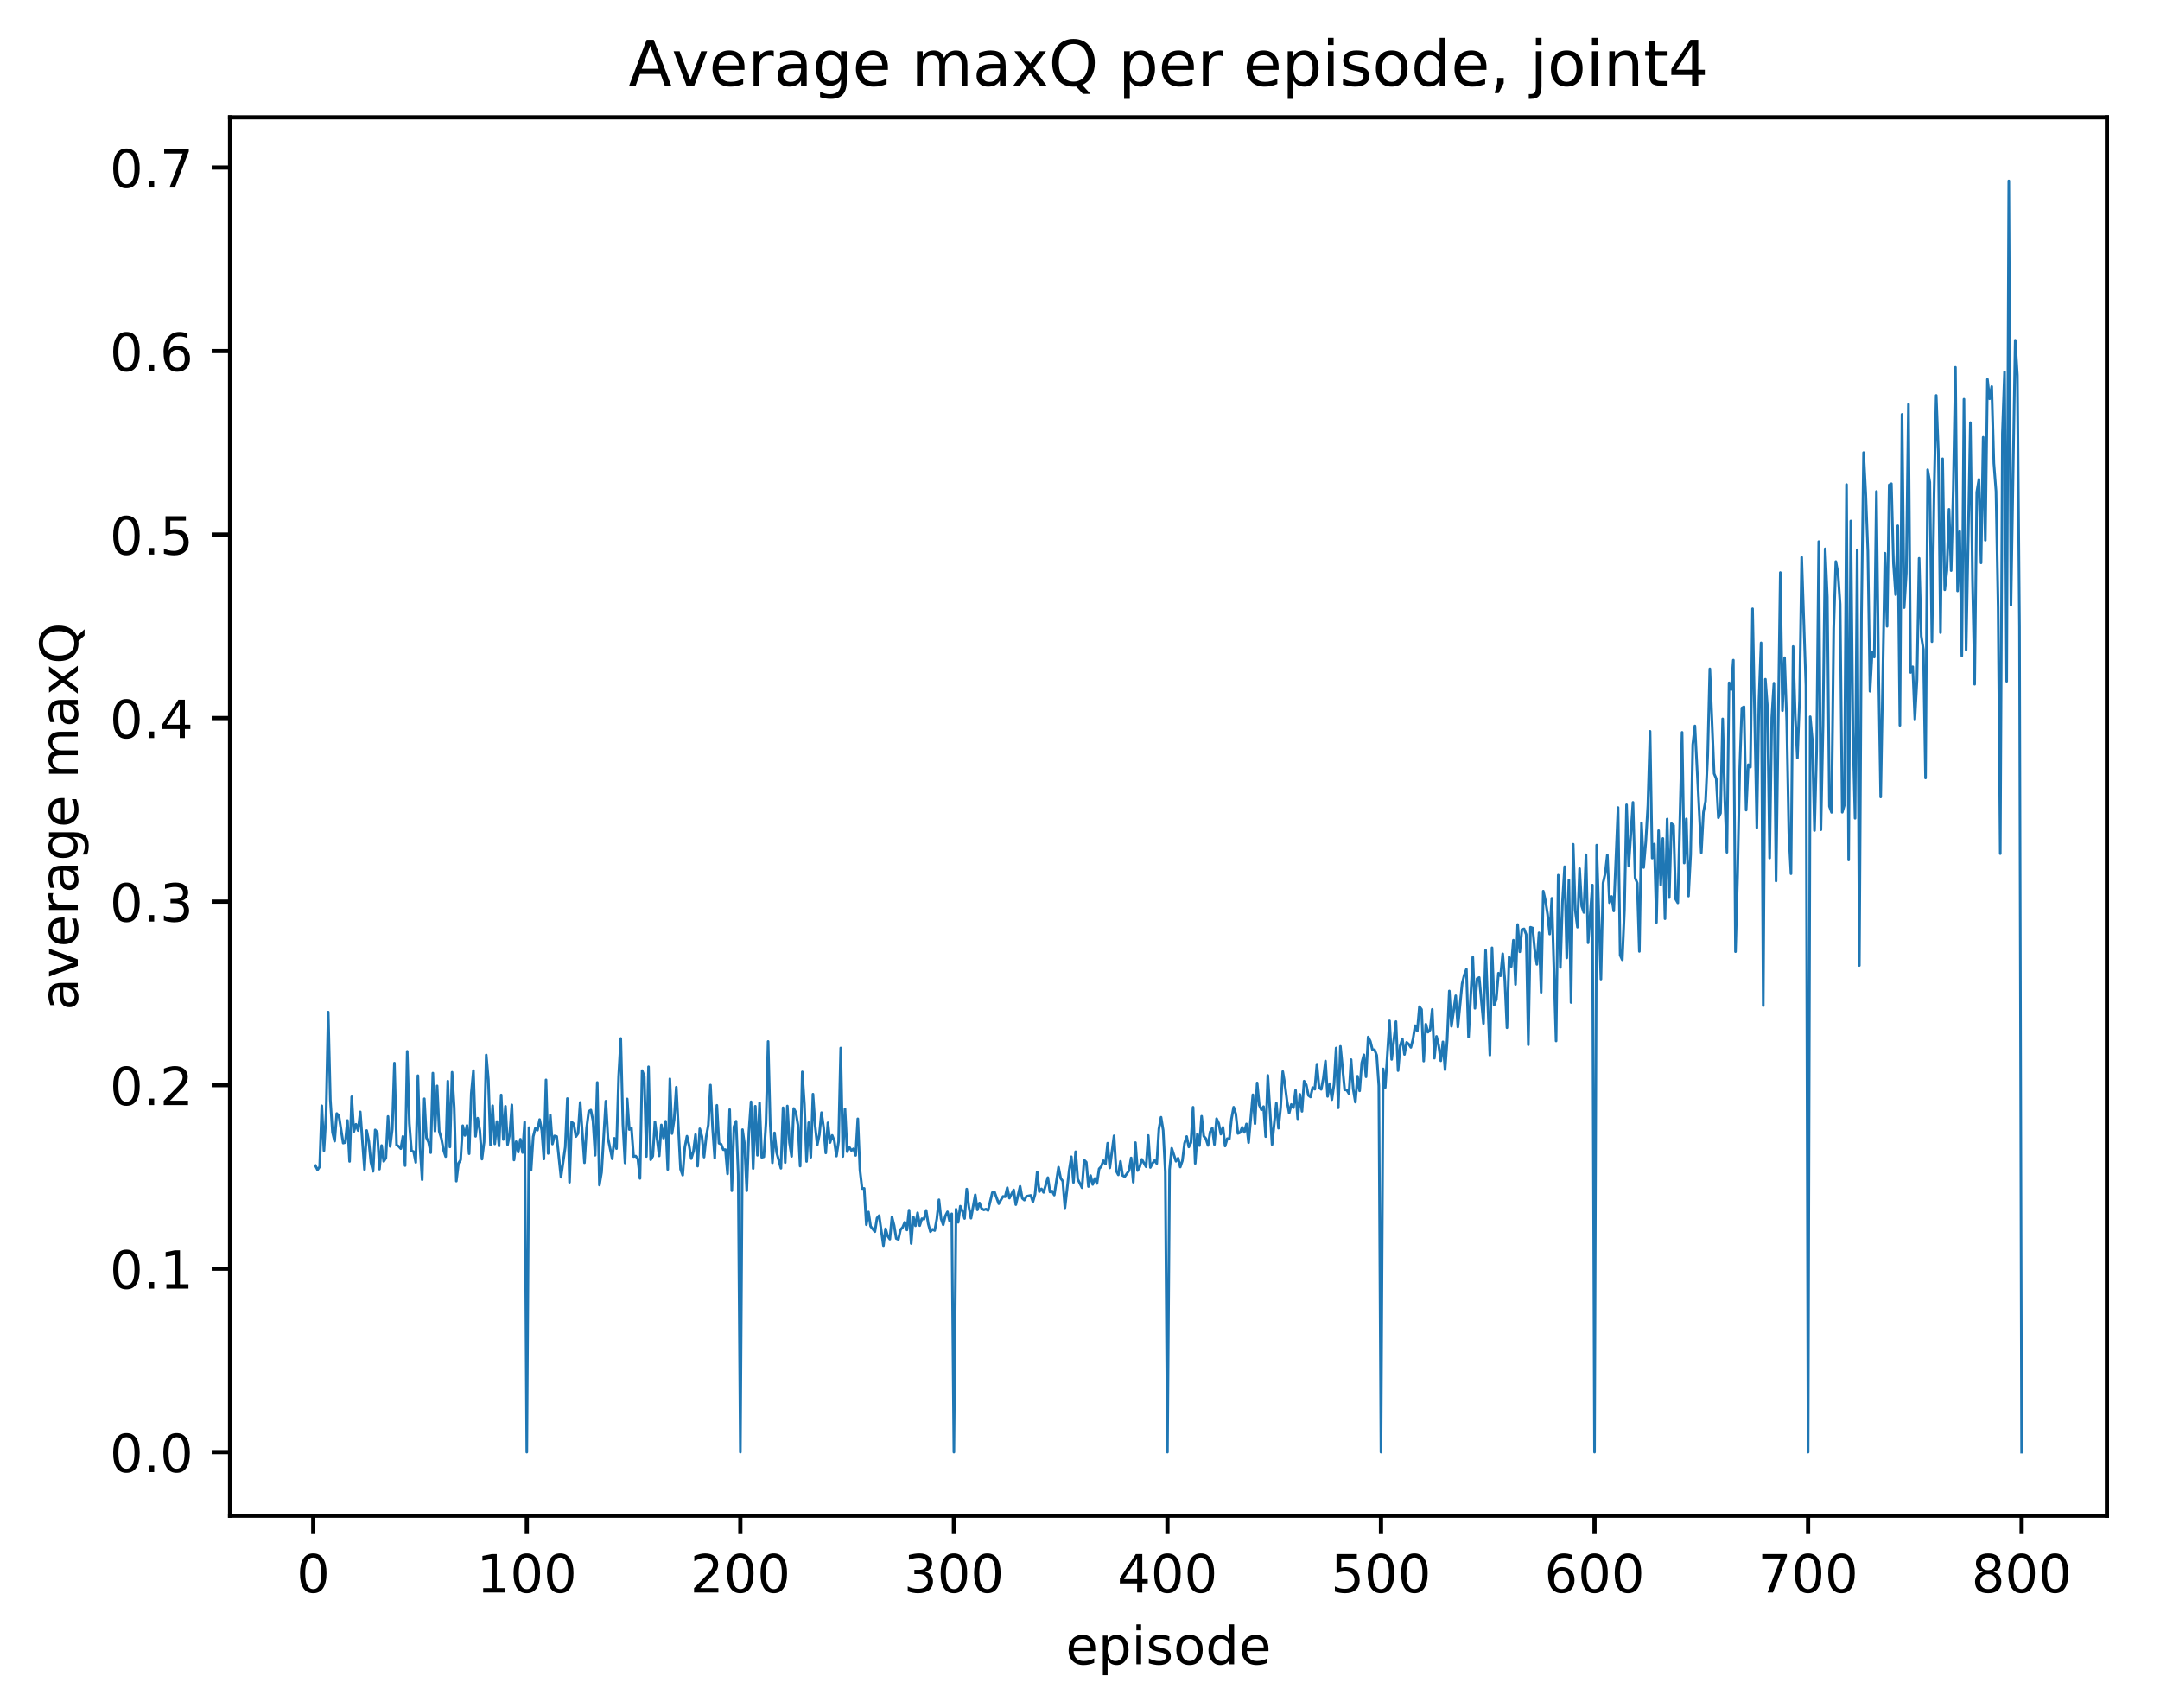 <?xml version="1.0" encoding="utf-8" standalone="no"?>
<!DOCTYPE svg PUBLIC "-//W3C//DTD SVG 1.1//EN"
  "http://www.w3.org/Graphics/SVG/1.1/DTD/svg11.dtd">
<!-- Created with matplotlib (http://matplotlib.org/) -->
<svg height="325pt" version="1.1" viewBox="0 0 411 325" width="411pt" xmlns="http://www.w3.org/2000/svg" xmlns:xlink="http://www.w3.org/1999/xlink">
 <defs>
  <style type="text/css">
*{stroke-linecap:butt;stroke-linejoin:round;}
  </style>
 </defs>
 <g id="figure_1">
  <g id="patch_1">
   <path d="M 0 325.986 
L 411.601 325.986 
L 411.601 0 
L 0 0 
z
" style="fill:#ffffff;"/>
  </g>
  <g id="axes_1">
   <g id="patch_2">
    <path d="M 43.781 288.43 
L 400.901 288.43 
L 400.901 22.318 
L 43.781 22.318 
z
" style="fill:#ffffff;"/>
   </g>
   <g id="matplotlib.axis_1">
    <g id="xtick_1">
     <g id="line2d_1">
      <defs>
       <path d="M 0 0 
L 0 3.5 
" id="m4f9bc3a7a1" style="stroke:#000000;stroke-width:0.8;"/>
      </defs>
      <g>
       <use style="stroke:#000000;stroke-width:0.8;" x="59.608" xlink:href="#m4f9bc3a7a1" y="288.43"/>
      </g>
     </g>
     <g id="text_1">
      <!-- 0 -->
      <defs>
       <path d="M 31.781 66.406 
Q 24.172 66.406 20.328 58.906 
Q 16.5 51.422 16.5 36.375 
Q 16.5 21.391 20.328 13.891 
Q 24.172 6.391 31.781 6.391 
Q 39.453 6.391 43.281 13.891 
Q 47.125 21.391 47.125 36.375 
Q 47.125 51.422 43.281 58.906 
Q 39.453 66.406 31.781 66.406 
z
M 31.781 74.219 
Q 44.047 74.219 50.516 64.516 
Q 56.984 54.828 56.984 36.375 
Q 56.984 17.969 50.516 8.266 
Q 44.047 -1.422 31.781 -1.422 
Q 19.531 -1.422 13.062 8.266 
Q 6.594 17.969 6.594 36.375 
Q 6.594 54.828 13.062 64.516 
Q 19.531 74.219 31.781 74.219 
z
" id="DejaVuSans-30"/>
      </defs>
      <g transform="translate(56.426 303.029)scale(0.1 -0.1)">
       <use xlink:href="#DejaVuSans-30"/>
      </g>
     </g>
    </g>
    <g id="xtick_2">
     <g id="line2d_2">
      <g>
       <use style="stroke:#000000;stroke-width:0.8;" x="100.24" xlink:href="#m4f9bc3a7a1" y="288.43"/>
      </g>
     </g>
     <g id="text_2">
      <!-- 100 -->
      <defs>
       <path d="M 12.406 8.297 
L 28.516 8.297 
L 28.516 63.922 
L 10.984 60.406 
L 10.984 69.391 
L 28.422 72.906 
L 38.281 72.906 
L 38.281 8.297 
L 54.391 8.297 
L 54.391 0 
L 12.406 0 
z
" id="DejaVuSans-31"/>
      </defs>
      <g transform="translate(90.697 303.029)scale(0.1 -0.1)">
       <use xlink:href="#DejaVuSans-31"/>
       <use x="63.623" xlink:href="#DejaVuSans-30"/>
       <use x="127.246" xlink:href="#DejaVuSans-30"/>
      </g>
     </g>
    </g>
    <g id="xtick_3">
     <g id="line2d_3">
      <g>
       <use style="stroke:#000000;stroke-width:0.8;" x="140.873" xlink:href="#m4f9bc3a7a1" y="288.43"/>
      </g>
     </g>
     <g id="text_3">
      <!-- 200 -->
      <defs>
       <path d="M 19.188 8.297 
L 53.609 8.297 
L 53.609 0 
L 7.328 0 
L 7.328 8.297 
Q 12.938 14.109 22.625 23.891 
Q 32.328 33.688 34.812 36.531 
Q 39.547 41.844 41.422 45.531 
Q 43.312 49.219 43.312 52.781 
Q 43.312 58.594 39.234 62.25 
Q 35.156 65.922 28.609 65.922 
Q 23.969 65.922 18.812 64.312 
Q 13.672 62.703 7.812 59.422 
L 7.812 69.391 
Q 13.766 71.781 18.938 73 
Q 24.125 74.219 28.422 74.219 
Q 39.75 74.219 46.484 68.547 
Q 53.219 62.891 53.219 53.422 
Q 53.219 48.922 51.531 44.891 
Q 49.859 40.875 45.406 35.406 
Q 44.188 33.984 37.641 27.219 
Q 31.109 20.453 19.188 8.297 
z
" id="DejaVuSans-32"/>
      </defs>
      <g transform="translate(131.329 303.029)scale(0.1 -0.1)">
       <use xlink:href="#DejaVuSans-32"/>
       <use x="63.623" xlink:href="#DejaVuSans-30"/>
       <use x="127.246" xlink:href="#DejaVuSans-30"/>
      </g>
     </g>
    </g>
    <g id="xtick_4">
     <g id="line2d_4">
      <g>
       <use style="stroke:#000000;stroke-width:0.8;" x="181.505" xlink:href="#m4f9bc3a7a1" y="288.43"/>
      </g>
     </g>
     <g id="text_4">
      <!-- 300 -->
      <defs>
       <path d="M 40.578 39.312 
Q 47.656 37.797 51.625 33 
Q 55.609 28.219 55.609 21.188 
Q 55.609 10.406 48.188 4.484 
Q 40.766 -1.422 27.094 -1.422 
Q 22.516 -1.422 17.656 -0.516 
Q 12.797 0.391 7.625 2.203 
L 7.625 11.719 
Q 11.719 9.328 16.594 8.109 
Q 21.484 6.891 26.812 6.891 
Q 36.078 6.891 40.938 10.547 
Q 45.797 14.203 45.797 21.188 
Q 45.797 27.641 41.281 31.266 
Q 36.766 34.906 28.719 34.906 
L 20.219 34.906 
L 20.219 43.016 
L 29.109 43.016 
Q 36.375 43.016 40.234 45.922 
Q 44.094 48.828 44.094 54.297 
Q 44.094 59.906 40.109 62.906 
Q 36.141 65.922 28.719 65.922 
Q 24.656 65.922 20.016 65.031 
Q 15.375 64.156 9.812 62.312 
L 9.812 71.094 
Q 15.438 72.656 20.344 73.438 
Q 25.25 74.219 29.594 74.219 
Q 40.828 74.219 47.359 69.109 
Q 53.906 64.016 53.906 55.328 
Q 53.906 49.266 50.438 45.094 
Q 46.969 40.922 40.578 39.312 
z
" id="DejaVuSans-33"/>
      </defs>
      <g transform="translate(171.962 303.029)scale(0.1 -0.1)">
       <use xlink:href="#DejaVuSans-33"/>
       <use x="63.623" xlink:href="#DejaVuSans-30"/>
       <use x="127.246" xlink:href="#DejaVuSans-30"/>
      </g>
     </g>
    </g>
    <g id="xtick_5">
     <g id="line2d_5">
      <g>
       <use style="stroke:#000000;stroke-width:0.8;" x="222.138" xlink:href="#m4f9bc3a7a1" y="288.43"/>
      </g>
     </g>
     <g id="text_5">
      <!-- 400 -->
      <defs>
       <path d="M 37.797 64.312 
L 12.891 25.391 
L 37.797 25.391 
z
M 35.203 72.906 
L 47.609 72.906 
L 47.609 25.391 
L 58.016 25.391 
L 58.016 17.188 
L 47.609 17.188 
L 47.609 0 
L 37.797 0 
L 37.797 17.188 
L 4.891 17.188 
L 4.891 26.703 
z
" id="DejaVuSans-34"/>
      </defs>
      <g transform="translate(212.594 303.029)scale(0.1 -0.1)">
       <use xlink:href="#DejaVuSans-34"/>
       <use x="63.623" xlink:href="#DejaVuSans-30"/>
       <use x="127.246" xlink:href="#DejaVuSans-30"/>
      </g>
     </g>
    </g>
    <g id="xtick_6">
     <g id="line2d_6">
      <g>
       <use style="stroke:#000000;stroke-width:0.8;" x="262.771" xlink:href="#m4f9bc3a7a1" y="288.43"/>
      </g>
     </g>
     <g id="text_6">
      <!-- 500 -->
      <defs>
       <path d="M 10.797 72.906 
L 49.516 72.906 
L 49.516 64.594 
L 19.828 64.594 
L 19.828 46.734 
Q 21.969 47.469 24.109 47.828 
Q 26.266 48.188 28.422 48.188 
Q 40.625 48.188 47.75 41.5 
Q 54.891 34.812 54.891 23.391 
Q 54.891 11.625 47.562 5.094 
Q 40.234 -1.422 26.906 -1.422 
Q 22.312 -1.422 17.547 -0.641 
Q 12.797 0.141 7.719 1.703 
L 7.719 11.625 
Q 12.109 9.234 16.797 8.062 
Q 21.484 6.891 26.703 6.891 
Q 35.156 6.891 40.078 11.328 
Q 45.016 15.766 45.016 23.391 
Q 45.016 31 40.078 35.438 
Q 35.156 39.891 26.703 39.891 
Q 22.75 39.891 18.812 39.016 
Q 14.891 38.141 10.797 36.281 
z
" id="DejaVuSans-35"/>
      </defs>
      <g transform="translate(253.227 303.029)scale(0.1 -0.1)">
       <use xlink:href="#DejaVuSans-35"/>
       <use x="63.623" xlink:href="#DejaVuSans-30"/>
       <use x="127.246" xlink:href="#DejaVuSans-30"/>
      </g>
     </g>
    </g>
    <g id="xtick_7">
     <g id="line2d_7">
      <g>
       <use style="stroke:#000000;stroke-width:0.8;" x="303.403" xlink:href="#m4f9bc3a7a1" y="288.43"/>
      </g>
     </g>
     <g id="text_7">
      <!-- 600 -->
      <defs>
       <path d="M 33.016 40.375 
Q 26.375 40.375 22.484 35.828 
Q 18.609 31.297 18.609 23.391 
Q 18.609 15.531 22.484 10.953 
Q 26.375 6.391 33.016 6.391 
Q 39.656 6.391 43.531 10.953 
Q 47.406 15.531 47.406 23.391 
Q 47.406 31.297 43.531 35.828 
Q 39.656 40.375 33.016 40.375 
z
M 52.594 71.297 
L 52.594 62.312 
Q 48.875 64.062 45.094 64.984 
Q 41.312 65.922 37.594 65.922 
Q 27.828 65.922 22.672 59.328 
Q 17.531 52.734 16.797 39.406 
Q 19.672 43.656 24.016 45.922 
Q 28.375 48.188 33.594 48.188 
Q 44.578 48.188 50.953 41.516 
Q 57.328 34.859 57.328 23.391 
Q 57.328 12.156 50.688 5.359 
Q 44.047 -1.422 33.016 -1.422 
Q 20.359 -1.422 13.672 8.266 
Q 6.984 17.969 6.984 36.375 
Q 6.984 53.656 15.188 63.938 
Q 23.391 74.219 37.203 74.219 
Q 40.922 74.219 44.703 73.484 
Q 48.484 72.75 52.594 71.297 
z
" id="DejaVuSans-36"/>
      </defs>
      <g transform="translate(293.86 303.029)scale(0.1 -0.1)">
       <use xlink:href="#DejaVuSans-36"/>
       <use x="63.623" xlink:href="#DejaVuSans-30"/>
       <use x="127.246" xlink:href="#DejaVuSans-30"/>
      </g>
     </g>
    </g>
    <g id="xtick_8">
     <g id="line2d_8">
      <g>
       <use style="stroke:#000000;stroke-width:0.8;" x="344.036" xlink:href="#m4f9bc3a7a1" y="288.43"/>
      </g>
     </g>
     <g id="text_8">
      <!-- 700 -->
      <defs>
       <path d="M 8.203 72.906 
L 55.078 72.906 
L 55.078 68.703 
L 28.609 0 
L 18.312 0 
L 43.219 64.594 
L 8.203 64.594 
z
" id="DejaVuSans-37"/>
      </defs>
      <g transform="translate(334.492 303.029)scale(0.1 -0.1)">
       <use xlink:href="#DejaVuSans-37"/>
       <use x="63.623" xlink:href="#DejaVuSans-30"/>
       <use x="127.246" xlink:href="#DejaVuSans-30"/>
      </g>
     </g>
    </g>
    <g id="xtick_9">
     <g id="line2d_9">
      <g>
       <use style="stroke:#000000;stroke-width:0.8;" x="384.669" xlink:href="#m4f9bc3a7a1" y="288.43"/>
      </g>
     </g>
     <g id="text_9">
      <!-- 800 -->
      <defs>
       <path d="M 31.781 34.625 
Q 24.75 34.625 20.719 30.859 
Q 16.703 27.094 16.703 20.516 
Q 16.703 13.922 20.719 10.156 
Q 24.75 6.391 31.781 6.391 
Q 38.812 6.391 42.859 10.172 
Q 46.922 13.969 46.922 20.516 
Q 46.922 27.094 42.891 30.859 
Q 38.875 34.625 31.781 34.625 
z
M 21.922 38.812 
Q 15.578 40.375 12.031 44.719 
Q 8.5 49.078 8.5 55.328 
Q 8.5 64.062 14.719 69.141 
Q 20.953 74.219 31.781 74.219 
Q 42.672 74.219 48.875 69.141 
Q 55.078 64.062 55.078 55.328 
Q 55.078 49.078 51.531 44.719 
Q 48 40.375 41.703 38.812 
Q 48.828 37.156 52.797 32.312 
Q 56.781 27.484 56.781 20.516 
Q 56.781 9.906 50.312 4.234 
Q 43.844 -1.422 31.781 -1.422 
Q 19.734 -1.422 13.25 4.234 
Q 6.781 9.906 6.781 20.516 
Q 6.781 27.484 10.781 32.312 
Q 14.797 37.156 21.922 38.812 
z
M 18.312 54.391 
Q 18.312 48.734 21.844 45.562 
Q 25.391 42.391 31.781 42.391 
Q 38.141 42.391 41.719 45.562 
Q 45.312 48.734 45.312 54.391 
Q 45.312 60.062 41.719 63.234 
Q 38.141 66.406 31.781 66.406 
Q 25.391 66.406 21.844 63.234 
Q 18.312 60.062 18.312 54.391 
z
" id="DejaVuSans-38"/>
      </defs>
      <g transform="translate(375.125 303.029)scale(0.1 -0.1)">
       <use xlink:href="#DejaVuSans-38"/>
       <use x="63.623" xlink:href="#DejaVuSans-30"/>
       <use x="127.246" xlink:href="#DejaVuSans-30"/>
      </g>
     </g>
    </g>
    <g id="text_10">
     <!-- episode -->
     <defs>
      <path d="M 56.203 29.594 
L 56.203 25.203 
L 14.891 25.203 
Q 15.484 15.922 20.484 11.062 
Q 25.484 6.203 34.422 6.203 
Q 39.594 6.203 44.453 7.469 
Q 49.312 8.734 54.109 11.281 
L 54.109 2.781 
Q 49.266 0.734 44.188 -0.344 
Q 39.109 -1.422 33.891 -1.422 
Q 20.797 -1.422 13.156 6.188 
Q 5.516 13.812 5.516 26.812 
Q 5.516 40.234 12.766 48.109 
Q 20.016 56 32.328 56 
Q 43.359 56 49.781 48.891 
Q 56.203 41.797 56.203 29.594 
z
M 47.219 32.234 
Q 47.125 39.594 43.094 43.984 
Q 39.062 48.391 32.422 48.391 
Q 24.906 48.391 20.391 44.141 
Q 15.875 39.891 15.188 32.172 
z
" id="DejaVuSans-65"/>
      <path d="M 18.109 8.203 
L 18.109 -20.797 
L 9.078 -20.797 
L 9.078 54.688 
L 18.109 54.688 
L 18.109 46.391 
Q 20.953 51.266 25.266 53.625 
Q 29.594 56 35.594 56 
Q 45.562 56 51.781 48.094 
Q 58.016 40.188 58.016 27.297 
Q 58.016 14.406 51.781 6.484 
Q 45.562 -1.422 35.594 -1.422 
Q 29.594 -1.422 25.266 0.953 
Q 20.953 3.328 18.109 8.203 
z
M 48.688 27.297 
Q 48.688 37.203 44.609 42.844 
Q 40.531 48.484 33.406 48.484 
Q 26.266 48.484 22.188 42.844 
Q 18.109 37.203 18.109 27.297 
Q 18.109 17.391 22.188 11.75 
Q 26.266 6.109 33.406 6.109 
Q 40.531 6.109 44.609 11.75 
Q 48.688 17.391 48.688 27.297 
z
" id="DejaVuSans-70"/>
      <path d="M 9.422 54.688 
L 18.406 54.688 
L 18.406 0 
L 9.422 0 
z
M 9.422 75.984 
L 18.406 75.984 
L 18.406 64.594 
L 9.422 64.594 
z
" id="DejaVuSans-69"/>
      <path d="M 44.281 53.078 
L 44.281 44.578 
Q 40.484 46.531 36.375 47.5 
Q 32.281 48.484 27.875 48.484 
Q 21.188 48.484 17.844 46.438 
Q 14.5 44.391 14.5 40.281 
Q 14.5 37.156 16.891 35.375 
Q 19.281 33.594 26.516 31.984 
L 29.594 31.297 
Q 39.156 29.25 43.188 25.516 
Q 47.219 21.781 47.219 15.094 
Q 47.219 7.469 41.188 3.016 
Q 35.156 -1.422 24.609 -1.422 
Q 20.219 -1.422 15.453 -0.562 
Q 10.688 0.297 5.422 2 
L 5.422 11.281 
Q 10.406 8.688 15.234 7.391 
Q 20.062 6.109 24.812 6.109 
Q 31.156 6.109 34.562 8.281 
Q 37.984 10.453 37.984 14.406 
Q 37.984 18.062 35.516 20.016 
Q 33.062 21.969 24.703 23.781 
L 21.578 24.516 
Q 13.234 26.266 9.516 29.906 
Q 5.812 33.547 5.812 39.891 
Q 5.812 47.609 11.281 51.797 
Q 16.75 56 26.812 56 
Q 31.781 56 36.172 55.266 
Q 40.578 54.547 44.281 53.078 
z
" id="DejaVuSans-73"/>
      <path d="M 30.609 48.391 
Q 23.391 48.391 19.188 42.75 
Q 14.984 37.109 14.984 27.297 
Q 14.984 17.484 19.156 11.844 
Q 23.344 6.203 30.609 6.203 
Q 37.797 6.203 41.984 11.859 
Q 46.188 17.531 46.188 27.297 
Q 46.188 37.016 41.984 42.703 
Q 37.797 48.391 30.609 48.391 
z
M 30.609 56 
Q 42.328 56 49.016 48.375 
Q 55.719 40.766 55.719 27.297 
Q 55.719 13.875 49.016 6.219 
Q 42.328 -1.422 30.609 -1.422 
Q 18.844 -1.422 12.172 6.219 
Q 5.516 13.875 5.516 27.297 
Q 5.516 40.766 12.172 48.375 
Q 18.844 56 30.609 56 
z
" id="DejaVuSans-6f"/>
      <path d="M 45.406 46.391 
L 45.406 75.984 
L 54.391 75.984 
L 54.391 0 
L 45.406 0 
L 45.406 8.203 
Q 42.578 3.328 38.25 0.953 
Q 33.938 -1.422 27.875 -1.422 
Q 17.969 -1.422 11.734 6.484 
Q 5.516 14.406 5.516 27.297 
Q 5.516 40.188 11.734 48.094 
Q 17.969 56 27.875 56 
Q 33.938 56 38.25 53.625 
Q 42.578 51.266 45.406 46.391 
z
M 14.797 27.297 
Q 14.797 17.391 18.875 11.75 
Q 22.953 6.109 30.078 6.109 
Q 37.203 6.109 41.297 11.75 
Q 45.406 17.391 45.406 27.297 
Q 45.406 37.203 41.297 42.844 
Q 37.203 48.484 30.078 48.484 
Q 22.953 48.484 18.875 42.844 
Q 14.797 37.203 14.797 27.297 
z
" id="DejaVuSans-64"/>
     </defs>
     <g transform="translate(202.787 316.707)scale(0.1 -0.1)">
      <use xlink:href="#DejaVuSans-65"/>
      <use x="61.523" xlink:href="#DejaVuSans-70"/>
      <use x="125" xlink:href="#DejaVuSans-69"/>
      <use x="152.783" xlink:href="#DejaVuSans-73"/>
      <use x="204.883" xlink:href="#DejaVuSans-6f"/>
      <use x="266.064" xlink:href="#DejaVuSans-64"/>
      <use x="329.541" xlink:href="#DejaVuSans-65"/>
     </g>
    </g>
   </g>
   <g id="matplotlib.axis_2">
    <g id="ytick_1">
     <g id="line2d_10">
      <defs>
       <path d="M 0 0 
L -3.5 0 
" id="m86e9dd1a5d" style="stroke:#000000;stroke-width:0.8;"/>
      </defs>
      <g>
       <use style="stroke:#000000;stroke-width:0.8;" x="43.781" xlink:href="#m86e9dd1a5d" y="276.334"/>
      </g>
     </g>
     <g id="text_11">
      <!-- 0.0 -->
      <defs>
       <path d="M 10.688 12.406 
L 21 12.406 
L 21 0 
L 10.688 0 
z
" id="DejaVuSans-2e"/>
      </defs>
      <g transform="translate(20.878 280.133)scale(0.1 -0.1)">
       <use xlink:href="#DejaVuSans-30"/>
       <use x="63.623" xlink:href="#DejaVuSans-2e"/>
       <use x="95.41" xlink:href="#DejaVuSans-30"/>
      </g>
     </g>
    </g>
    <g id="ytick_2">
     <g id="line2d_11">
      <g>
       <use style="stroke:#000000;stroke-width:0.8;" x="43.781" xlink:href="#m86e9dd1a5d" y="241.412"/>
      </g>
     </g>
     <g id="text_12">
      <!-- 0.1 -->
      <g transform="translate(20.878 245.212)scale(0.1 -0.1)">
       <use xlink:href="#DejaVuSans-30"/>
       <use x="63.623" xlink:href="#DejaVuSans-2e"/>
       <use x="95.41" xlink:href="#DejaVuSans-31"/>
      </g>
     </g>
    </g>
    <g id="ytick_3">
     <g id="line2d_12">
      <g>
       <use style="stroke:#000000;stroke-width:0.8;" x="43.781" xlink:href="#m86e9dd1a5d" y="206.491"/>
      </g>
     </g>
     <g id="text_13">
      <!-- 0.2 -->
      <g transform="translate(20.878 210.29)scale(0.1 -0.1)">
       <use xlink:href="#DejaVuSans-30"/>
       <use x="63.623" xlink:href="#DejaVuSans-2e"/>
       <use x="95.41" xlink:href="#DejaVuSans-32"/>
      </g>
     </g>
    </g>
    <g id="ytick_4">
     <g id="line2d_13">
      <g>
       <use style="stroke:#000000;stroke-width:0.8;" x="43.781" xlink:href="#m86e9dd1a5d" y="171.569"/>
      </g>
     </g>
     <g id="text_14">
      <!-- 0.3 -->
      <g transform="translate(20.878 175.368)scale(0.1 -0.1)">
       <use xlink:href="#DejaVuSans-30"/>
       <use x="63.623" xlink:href="#DejaVuSans-2e"/>
       <use x="95.41" xlink:href="#DejaVuSans-33"/>
      </g>
     </g>
    </g>
    <g id="ytick_5">
     <g id="line2d_14">
      <g>
       <use style="stroke:#000000;stroke-width:0.8;" x="43.781" xlink:href="#m86e9dd1a5d" y="136.647"/>
      </g>
     </g>
     <g id="text_15">
      <!-- 0.4 -->
      <g transform="translate(20.878 140.446)scale(0.1 -0.1)">
       <use xlink:href="#DejaVuSans-30"/>
       <use x="63.623" xlink:href="#DejaVuSans-2e"/>
       <use x="95.41" xlink:href="#DejaVuSans-34"/>
      </g>
     </g>
    </g>
    <g id="ytick_6">
     <g id="line2d_15">
      <g>
       <use style="stroke:#000000;stroke-width:0.8;" x="43.781" xlink:href="#m86e9dd1a5d" y="101.725"/>
      </g>
     </g>
     <g id="text_16">
      <!-- 0.5 -->
      <g transform="translate(20.878 105.525)scale(0.1 -0.1)">
       <use xlink:href="#DejaVuSans-30"/>
       <use x="63.623" xlink:href="#DejaVuSans-2e"/>
       <use x="95.41" xlink:href="#DejaVuSans-35"/>
      </g>
     </g>
    </g>
    <g id="ytick_7">
     <g id="line2d_16">
      <g>
       <use style="stroke:#000000;stroke-width:0.8;" x="43.781" xlink:href="#m86e9dd1a5d" y="66.804"/>
      </g>
     </g>
     <g id="text_17">
      <!-- 0.6 -->
      <g transform="translate(20.878 70.603)scale(0.1 -0.1)">
       <use xlink:href="#DejaVuSans-30"/>
       <use x="63.623" xlink:href="#DejaVuSans-2e"/>
       <use x="95.41" xlink:href="#DejaVuSans-36"/>
      </g>
     </g>
    </g>
    <g id="ytick_8">
     <g id="line2d_17">
      <g>
       <use style="stroke:#000000;stroke-width:0.8;" x="43.781" xlink:href="#m86e9dd1a5d" y="31.882"/>
      </g>
     </g>
     <g id="text_18">
      <!-- 0.7 -->
      <g transform="translate(20.878 35.681)scale(0.1 -0.1)">
       <use xlink:href="#DejaVuSans-30"/>
       <use x="63.623" xlink:href="#DejaVuSans-2e"/>
       <use x="95.41" xlink:href="#DejaVuSans-37"/>
      </g>
     </g>
    </g>
    <g id="text_19">
     <!-- average maxQ -->
     <defs>
      <path d="M 34.281 27.484 
Q 23.391 27.484 19.188 25 
Q 14.984 22.516 14.984 16.5 
Q 14.984 11.719 18.141 8.906 
Q 21.297 6.109 26.703 6.109 
Q 34.188 6.109 38.703 11.406 
Q 43.219 16.703 43.219 25.484 
L 43.219 27.484 
z
M 52.203 31.203 
L 52.203 0 
L 43.219 0 
L 43.219 8.297 
Q 40.141 3.328 35.547 0.953 
Q 30.953 -1.422 24.312 -1.422 
Q 15.922 -1.422 10.953 3.297 
Q 6 8.016 6 15.922 
Q 6 25.141 12.172 29.828 
Q 18.359 34.516 30.609 34.516 
L 43.219 34.516 
L 43.219 35.406 
Q 43.219 41.609 39.141 45 
Q 35.062 48.391 27.688 48.391 
Q 23 48.391 18.547 47.266 
Q 14.109 46.141 10.016 43.891 
L 10.016 52.203 
Q 14.938 54.109 19.578 55.047 
Q 24.219 56 28.609 56 
Q 40.484 56 46.344 49.844 
Q 52.203 43.703 52.203 31.203 
z
" id="DejaVuSans-61"/>
      <path d="M 2.984 54.688 
L 12.5 54.688 
L 29.594 8.797 
L 46.688 54.688 
L 56.203 54.688 
L 35.688 0 
L 23.484 0 
z
" id="DejaVuSans-76"/>
      <path d="M 41.109 46.297 
Q 39.594 47.172 37.812 47.578 
Q 36.031 48 33.891 48 
Q 26.266 48 22.188 43.047 
Q 18.109 38.094 18.109 28.812 
L 18.109 0 
L 9.078 0 
L 9.078 54.688 
L 18.109 54.688 
L 18.109 46.188 
Q 20.953 51.172 25.484 53.578 
Q 30.031 56 36.531 56 
Q 37.453 56 38.578 55.875 
Q 39.703 55.766 41.062 55.516 
z
" id="DejaVuSans-72"/>
      <path d="M 45.406 27.984 
Q 45.406 37.75 41.375 43.109 
Q 37.359 48.484 30.078 48.484 
Q 22.859 48.484 18.828 43.109 
Q 14.797 37.75 14.797 27.984 
Q 14.797 18.266 18.828 12.891 
Q 22.859 7.516 30.078 7.516 
Q 37.359 7.516 41.375 12.891 
Q 45.406 18.266 45.406 27.984 
z
M 54.391 6.781 
Q 54.391 -7.172 48.188 -13.984 
Q 42 -20.797 29.203 -20.797 
Q 24.469 -20.797 20.266 -20.094 
Q 16.062 -19.391 12.109 -17.922 
L 12.109 -9.188 
Q 16.062 -11.328 19.922 -12.344 
Q 23.781 -13.375 27.781 -13.375 
Q 36.625 -13.375 41.016 -8.766 
Q 45.406 -4.156 45.406 5.172 
L 45.406 9.625 
Q 42.625 4.781 38.281 2.391 
Q 33.938 0 27.875 0 
Q 17.828 0 11.672 7.656 
Q 5.516 15.328 5.516 27.984 
Q 5.516 40.672 11.672 48.328 
Q 17.828 56 27.875 56 
Q 33.938 56 38.281 53.609 
Q 42.625 51.219 45.406 46.391 
L 45.406 54.688 
L 54.391 54.688 
z
" id="DejaVuSans-67"/>
      <path id="DejaVuSans-20"/>
      <path d="M 52 44.188 
Q 55.375 50.25 60.062 53.125 
Q 64.75 56 71.094 56 
Q 79.641 56 84.281 50.016 
Q 88.922 44.047 88.922 33.016 
L 88.922 0 
L 79.891 0 
L 79.891 32.719 
Q 79.891 40.578 77.094 44.375 
Q 74.312 48.188 68.609 48.188 
Q 61.625 48.188 57.562 43.547 
Q 53.516 38.922 53.516 30.906 
L 53.516 0 
L 44.484 0 
L 44.484 32.719 
Q 44.484 40.625 41.703 44.406 
Q 38.922 48.188 33.109 48.188 
Q 26.219 48.188 22.156 43.531 
Q 18.109 38.875 18.109 30.906 
L 18.109 0 
L 9.078 0 
L 9.078 54.688 
L 18.109 54.688 
L 18.109 46.188 
Q 21.188 51.219 25.484 53.609 
Q 29.781 56 35.688 56 
Q 41.656 56 45.828 52.969 
Q 50 49.953 52 44.188 
z
" id="DejaVuSans-6d"/>
      <path d="M 54.891 54.688 
L 35.109 28.078 
L 55.906 0 
L 45.312 0 
L 29.391 21.484 
L 13.484 0 
L 2.875 0 
L 24.125 28.609 
L 4.688 54.688 
L 15.281 54.688 
L 29.781 35.203 
L 44.281 54.688 
z
" id="DejaVuSans-78"/>
      <path d="M 39.406 66.219 
Q 28.656 66.219 22.328 58.203 
Q 16.016 50.203 16.016 36.375 
Q 16.016 22.609 22.328 14.594 
Q 28.656 6.594 39.406 6.594 
Q 50.141 6.594 56.422 14.594 
Q 62.703 22.609 62.703 36.375 
Q 62.703 50.203 56.422 58.203 
Q 50.141 66.219 39.406 66.219 
z
M 53.219 1.312 
L 66.219 -12.891 
L 54.297 -12.891 
L 43.5 -1.219 
Q 41.891 -1.312 41.031 -1.359 
Q 40.188 -1.422 39.406 -1.422 
Q 24.031 -1.422 14.812 8.859 
Q 5.609 19.141 5.609 36.375 
Q 5.609 53.656 14.812 63.938 
Q 24.031 74.219 39.406 74.219 
Q 54.734 74.219 63.906 63.938 
Q 73.094 53.656 73.094 36.375 
Q 73.094 23.688 67.984 14.641 
Q 62.891 5.609 53.219 1.312 
z
" id="DejaVuSans-51"/>
     </defs>
     <g transform="translate(14.798 192.263)rotate(-90)scale(0.1 -0.1)">
      <use xlink:href="#DejaVuSans-61"/>
      <use x="61.279" xlink:href="#DejaVuSans-76"/>
      <use x="120.459" xlink:href="#DejaVuSans-65"/>
      <use x="181.982" xlink:href="#DejaVuSans-72"/>
      <use x="223.096" xlink:href="#DejaVuSans-61"/>
      <use x="284.375" xlink:href="#DejaVuSans-67"/>
      <use x="347.852" xlink:href="#DejaVuSans-65"/>
      <use x="409.375" xlink:href="#DejaVuSans-20"/>
      <use x="441.162" xlink:href="#DejaVuSans-6d"/>
      <use x="538.574" xlink:href="#DejaVuSans-61"/>
      <use x="599.854" xlink:href="#DejaVuSans-78"/>
      <use x="659.033" xlink:href="#DejaVuSans-51"/>
     </g>
    </g>
   </g>
   <g id="line2d_18">
    <path clip-path="url(#pb75f3e3ec1)" d="M 60.014 221.827 
L 60.42 222.617 
L 60.827 222.021 
L 61.233 210.424 
L 61.639 218.97 
L 62.046 212.078 
L 62.452 192.592 
L 62.858 209.334 
L 63.265 215.455 
L 63.671 217.152 
L 64.077 211.896 
L 64.484 212.322 
L 65.296 217.521 
L 65.703 217.412 
L 66.109 213.219 
L 66.515 221.008 
L 66.922 208.708 
L 67.328 215.346 
L 67.734 213.947 
L 68.14 215.136 
L 68.547 211.585 
L 69.359 222.561 
L 69.766 215.125 
L 70.172 217.172 
L 70.578 221.169 
L 70.985 222.894 
L 71.391 215.014 
L 71.797 215.494 
L 72.204 222.484 
L 72.61 217.99 
L 73.016 221 
L 73.423 220.375 
L 73.829 212.453 
L 74.235 218.158 
L 74.642 214.882 
L 75.048 202.302 
L 75.454 217.887 
L 75.861 218.137 
L 76.267 218.585 
L 76.673 216.243 
L 77.08 221.806 
L 77.486 200.062 
L 77.892 213.77 
L 78.299 219.006 
L 78.705 219.143 
L 79.111 221.202 
L 79.518 204.694 
L 79.924 218.353 
L 80.33 224.498 
L 80.737 209.087 
L 81.143 216.503 
L 81.549 217.353 
L 81.956 219.348 
L 82.362 204.206 
L 82.768 215.253 
L 83.175 206.636 
L 83.581 215.303 
L 83.987 216.652 
L 84.394 218.853 
L 84.8 220.091 
L 85.206 205.726 
L 85.613 218.258 
L 86.019 204.041 
L 86.425 210.762 
L 86.831 224.763 
L 87.238 221.367 
L 87.644 220.736 
L 88.05 214.212 
L 88.457 216.066 
L 88.863 214.161 
L 89.269 219.541 
L 89.676 208.047 
L 90.082 203.728 
L 90.488 216.238 
L 90.895 212.784 
L 91.301 215.108 
L 91.707 220.574 
L 92.114 217.31 
L 92.52 200.751 
L 92.926 205.443 
L 93.333 217.887 
L 93.739 210.418 
L 94.145 217.681 
L 94.552 213.421 
L 94.958 218.08 
L 95.364 208.367 
L 95.771 216.843 
L 96.177 210.523 
L 96.583 217.832 
L 96.99 215.815 
L 97.396 210.259 
L 97.802 220.738 
L 98.209 217.25 
L 98.615 219.245 
L 99.021 216.792 
L 99.428 219.33 
L 99.834 213.528 
L 100.24 276.334 
L 100.647 214.575 
L 101.053 222.689 
L 101.459 216.296 
L 101.866 214.698 
L 102.272 215.071 
L 102.678 213.043 
L 103.085 215.08 
L 103.491 220.545 
L 103.897 205.496 
L 104.304 219.498 
L 104.71 212.155 
L 105.116 217.705 
L 105.522 216.154 
L 105.929 216.269 
L 106.741 224.013 
L 107.554 218.295 
L 107.96 209.047 
L 108.367 224.98 
L 108.773 213.51 
L 109.179 213.883 
L 109.586 216.281 
L 109.992 215.684 
L 110.398 209.787 
L 111.211 221.268 
L 111.617 214.667 
L 112.024 211.498 
L 112.43 211.236 
L 112.836 213.282 
L 113.243 219.838 
L 113.649 205.984 
L 114.055 225.508 
L 114.462 223.086 
L 115.274 209.541 
L 115.681 216.555 
L 116.493 220.518 
L 116.9 216.612 
L 117.306 218.576 
L 117.712 204.88 
L 118.119 197.618 
L 118.525 213.968 
L 118.931 221.313 
L 119.338 209.12 
L 119.744 214.941 
L 120.15 214.638 
L 120.557 220.092 
L 120.963 219.993 
L 121.369 220.538 
L 121.776 224.245 
L 122.182 203.733 
L 122.588 204.773 
L 122.995 220.077 
L 123.401 203.005 
L 123.807 220.701 
L 124.213 219.997 
L 124.62 213.461 
L 125.432 219.963 
L 125.839 214.067 
L 126.245 216.563 
L 126.651 213.368 
L 127.058 222.547 
L 127.464 205.299 
L 127.87 215.717 
L 128.277 213.041 
L 128.683 206.888 
L 129.496 222.501 
L 129.902 223.63 
L 130.308 218.341 
L 130.715 216.212 
L 131.121 217.962 
L 131.527 220.483 
L 131.934 219.146 
L 132.34 215.897 
L 132.746 221.909 
L 133.153 214.802 
L 133.559 216.242 
L 133.965 220.195 
L 134.372 216.343 
L 134.778 214.057 
L 135.184 206.476 
L 135.591 214.673 
L 135.997 220.397 
L 136.403 210.332 
L 136.81 217.556 
L 137.216 217.734 
L 137.622 218.774 
L 138.029 218.768 
L 138.435 223.38 
L 138.841 211.146 
L 139.248 226.586 
L 139.654 214.42 
L 140.06 213.357 
L 140.467 223.545 
L 140.873 276.334 
L 141.279 214.964 
L 141.686 217.827 
L 142.092 226.582 
L 142.498 215.382 
L 142.905 209.664 
L 143.311 222.363 
L 143.717 210.509 
L 144.123 219.842 
L 144.53 209.872 
L 144.936 220.234 
L 145.342 220.129 
L 145.749 213.645 
L 146.155 198.185 
L 146.561 214.013 
L 146.968 221.28 
L 147.374 215.583 
L 147.78 219.33 
L 148.593 222.316 
L 148.999 210.801 
L 149.406 221.232 
L 149.812 210.464 
L 150.218 217.421 
L 150.625 220.05 
L 151.031 210.936 
L 151.437 211.713 
L 151.844 214.17 
L 152.25 221.898 
L 152.656 203.973 
L 153.063 210.194 
L 153.469 221.018 
L 153.875 213.633 
L 154.282 220.216 
L 154.688 208.211 
L 155.094 214.156 
L 155.501 217.912 
L 155.907 215.919 
L 156.313 211.725 
L 156.72 214.593 
L 157.126 219.401 
L 157.532 213.664 
L 157.939 217.41 
L 158.345 216.057 
L 158.751 217.104 
L 159.158 219.998 
L 159.564 217.24 
L 159.97 199.432 
L 160.377 220.067 
L 160.783 211.012 
L 161.189 219.153 
L 161.595 218.284 
L 162.002 218.93 
L 162.408 218.602 
L 162.814 219.869 
L 163.221 212.905 
L 163.627 222.632 
L 164.033 226.164 
L 164.44 226.143 
L 164.846 233.061 
L 165.252 230.629 
L 165.659 233.363 
L 166.471 234.38 
L 166.878 231.786 
L 167.284 231.324 
L 168.097 237.043 
L 168.503 233.827 
L 168.909 235.229 
L 169.316 235.805 
L 169.722 231.576 
L 170.128 233.19 
L 170.535 235.679 
L 170.941 235.857 
L 171.347 233.989 
L 171.754 233.56 
L 172.16 232.581 
L 172.566 234.051 
L 172.973 230.283 
L 173.379 236.628 
L 173.785 231.552 
L 174.192 233.255 
L 174.598 230.781 
L 175.004 233.227 
L 175.411 231.91 
L 175.817 232.003 
L 176.223 230.325 
L 176.63 232.912 
L 177.036 234.384 
L 177.442 233.924 
L 177.849 234.16 
L 178.255 231.936 
L 178.661 228.307 
L 179.068 231.928 
L 179.474 233.071 
L 179.88 231.385 
L 180.286 230.597 
L 180.693 232.383 
L 181.099 230.974 
L 181.505 276.334 
L 181.912 230.101 
L 182.318 232.604 
L 182.724 229.53 
L 183.131 230.46 
L 183.537 231.872 
L 183.943 226.271 
L 184.35 229.649 
L 184.756 231.818 
L 185.569 227.362 
L 185.975 230.227 
L 186.381 228.922 
L 186.788 229.978 
L 187.194 230.231 
L 187.6 230.079 
L 188.007 230.354 
L 188.819 226.938 
L 189.226 226.808 
L 190.038 229.059 
L 190.851 227.666 
L 191.257 227.737 
L 191.664 226.012 
L 192.07 227.994 
L 192.883 226.43 
L 193.289 229.232 
L 194.102 225.737 
L 194.508 228.013 
L 194.914 228.373 
L 195.321 227.647 
L 196.133 227.471 
L 196.54 228.695 
L 196.946 227.266 
L 197.352 223.007 
L 197.759 226.762 
L 198.165 226.23 
L 198.571 226.904 
L 199.384 224.09 
L 199.79 226.826 
L 200.196 226.646 
L 200.603 227.412 
L 201.415 222.112 
L 201.822 224.223 
L 202.228 224.778 
L 202.634 229.847 
L 203.447 222.655 
L 203.853 220.123 
L 204.26 225.015 
L 204.666 219.164 
L 205.072 224.387 
L 205.885 226.02 
L 206.291 220.759 
L 206.698 221.155 
L 207.104 225.786 
L 207.51 223.703 
L 207.917 225.402 
L 208.323 224.257 
L 208.729 225.209 
L 209.136 222.417 
L 209.542 221.987 
L 209.948 220.876 
L 210.355 221.496 
L 210.761 217.543 
L 211.167 222.244 
L 211.98 216.136 
L 212.386 222.81 
L 212.793 223.572 
L 213.199 220.995 
L 213.605 223.685 
L 214.012 223.911 
L 214.824 222.775 
L 215.231 220.346 
L 215.637 224.968 
L 216.043 217.432 
L 216.45 222.761 
L 216.856 222.089 
L 217.262 220.621 
L 218.075 222.03 
L 218.481 216.074 
L 218.887 222.161 
L 219.294 221.377 
L 219.7 220.835 
L 220.106 221.42 
L 220.513 214.826 
L 220.919 212.606 
L 221.325 215.076 
L 221.732 222.991 
L 222.138 276.334 
L 222.544 222.589 
L 222.951 218.5 
L 223.763 220.978 
L 224.17 220.389 
L 224.576 222.078 
L 224.982 220.875 
L 225.389 217.573 
L 225.795 216.271 
L 226.201 218.26 
L 226.608 217.443 
L 227.014 210.705 
L 227.42 221.391 
L 227.827 215.769 
L 228.233 218.004 
L 228.639 212.41 
L 229.046 216.199 
L 229.452 216.674 
L 229.858 217.978 
L 230.265 215.394 
L 230.671 214.656 
L 231.077 217.798 
L 231.484 212.882 
L 231.89 213.755 
L 232.296 215.818 
L 232.703 214.526 
L 233.109 218.088 
L 233.515 216.673 
L 233.922 216.712 
L 234.328 212.886 
L 234.734 210.697 
L 235.141 211.953 
L 235.547 215.694 
L 235.953 215.526 
L 236.359 214.518 
L 236.766 215.481 
L 237.172 213.881 
L 237.578 217.435 
L 238.391 208.331 
L 238.797 213.831 
L 239.204 206.072 
L 239.61 210.294 
L 240.016 211.192 
L 240.423 210.58 
L 240.829 216.288 
L 241.235 204.652 
L 242.048 217.804 
L 242.861 209.915 
L 243.267 214.688 
L 243.673 210.815 
L 244.08 203.906 
L 244.486 206.326 
L 244.892 209.534 
L 245.299 211.813 
L 245.705 210.168 
L 246.111 210.787 
L 246.518 207.485 
L 246.924 212.903 
L 247.33 208.247 
L 247.737 211.483 
L 248.143 205.737 
L 248.549 206.431 
L 248.956 208.445 
L 249.362 208.748 
L 249.768 206.951 
L 250.175 207.271 
L 250.581 202.512 
L 250.987 206.939 
L 251.394 207.298 
L 251.8 205.203 
L 252.206 201.905 
L 252.613 208.639 
L 253.019 206.216 
L 253.425 209.26 
L 253.832 206.36 
L 254.238 199.429 
L 254.644 210.809 
L 255.05 199.114 
L 255.863 207.392 
L 256.269 207.43 
L 256.676 208.128 
L 257.082 201.641 
L 257.488 207.275 
L 257.895 209.727 
L 258.301 204.801 
L 258.707 207.576 
L 259.114 202.252 
L 259.52 200.725 
L 259.926 204.907 
L 260.333 197.34 
L 260.739 198.148 
L 261.145 199.762 
L 261.552 199.773 
L 261.958 200.821 
L 262.364 206.654 
L 262.771 276.334 
L 263.177 203.403 
L 263.583 206.947 
L 264.396 194.257 
L 264.802 201.597 
L 265.615 194.393 
L 266.021 203.734 
L 266.428 199.024 
L 266.834 197.68 
L 267.24 200.654 
L 267.647 198.341 
L 268.053 198.698 
L 268.459 199.316 
L 268.866 197.716 
L 269.272 195.18 
L 269.678 196.218 
L 270.085 191.566 
L 270.491 192.093 
L 270.897 201.918 
L 271.304 194.895 
L 271.71 196.416 
L 272.116 195.995 
L 272.523 192.083 
L 272.929 201.364 
L 273.335 197.22 
L 273.741 198.899 
L 274.148 201.864 
L 274.554 198.257 
L 274.96 203.563 
L 275.367 197.88 
L 275.773 188.577 
L 276.179 195.291 
L 276.992 189.483 
L 277.398 195.437 
L 278.211 187.186 
L 278.617 185.529 
L 279.024 184.45 
L 279.43 197.351 
L 280.243 182.135 
L 280.649 191.875 
L 281.055 186.235 
L 281.462 186.005 
L 282.274 194.768 
L 282.681 180.825 
L 283.493 200.79 
L 283.9 180.357 
L 284.306 191.247 
L 284.712 190.191 
L 285.119 185.188 
L 285.525 185.69 
L 285.931 181.499 
L 286.338 186.525 
L 286.744 195.574 
L 287.15 182.106 
L 287.557 183.923 
L 287.963 178.915 
L 288.369 187.332 
L 288.776 175.939 
L 289.182 181.115 
L 289.588 176.884 
L 289.995 176.759 
L 290.401 177.816 
L 290.807 198.809 
L 291.214 176.451 
L 291.62 176.596 
L 292.026 180.771 
L 292.433 183.512 
L 292.839 177.506 
L 293.245 188.838 
L 293.651 169.578 
L 294.058 171.38 
L 294.464 173.943 
L 294.87 177.742 
L 295.277 170.942 
L 296.089 198.089 
L 296.496 166.532 
L 296.902 184.11 
L 297.308 171.544 
L 297.715 164.927 
L 298.121 182.286 
L 298.527 167.452 
L 298.934 190.761 
L 299.34 160.661 
L 299.746 173.276 
L 300.153 176.436 
L 300.559 165.293 
L 300.965 172.432 
L 301.372 173.639 
L 301.778 162.655 
L 302.184 179.402 
L 302.997 168.424 
L 303.403 276.334 
L 303.81 160.825 
L 304.622 186.322 
L 305.029 168.025 
L 305.435 166.228 
L 305.841 162.673 
L 306.248 171.78 
L 306.654 170.589 
L 307.06 173.351 
L 307.873 153.671 
L 308.279 181.773 
L 308.686 182.651 
L 309.092 173.215 
L 309.498 153.145 
L 309.905 164.822 
L 310.717 152.683 
L 311.124 167.038 
L 311.53 168.036 
L 311.936 181.042 
L 312.342 156.58 
L 312.749 165.087 
L 313.155 160.201 
L 313.561 153.192 
L 313.968 139.166 
L 314.374 163.285 
L 314.78 160.617 
L 315.187 175.543 
L 315.593 158.057 
L 315.999 168.425 
L 316.406 159.552 
L 316.812 174.826 
L 317.218 155.87 
L 317.625 170.806 
L 318.031 156.713 
L 318.437 157.064 
L 318.844 171.1 
L 319.25 171.811 
L 320.063 139.361 
L 320.469 164.228 
L 320.875 155.829 
L 321.282 170.52 
L 321.688 162.628 
L 322.094 141.706 
L 322.501 138.141 
L 323.72 162.26 
L 324.126 154.555 
L 324.532 152.457 
L 324.939 143.74 
L 325.345 127.288 
L 326.158 147.214 
L 326.564 148.198 
L 326.97 155.62 
L 327.377 154.734 
L 327.783 136.8 
L 328.189 152.1 
L 328.596 162.191 
L 329.002 129.938 
L 329.408 131.215 
L 329.815 125.623 
L 330.221 181.092 
L 330.627 166.321 
L 331.033 146.35 
L 331.44 134.731 
L 331.846 134.5 
L 332.252 154.156 
L 332.659 145.525 
L 333.065 145.992 
L 333.471 115.852 
L 334.284 157.502 
L 334.69 133.28 
L 335.097 122.335 
L 335.503 191.369 
L 335.909 129.251 
L 336.316 134.666 
L 336.722 163.266 
L 337.128 136.57 
L 337.535 130.003 
L 337.941 167.646 
L 338.754 108.951 
L 339.16 135.238 
L 339.566 125.164 
L 339.973 137.152 
L 340.379 158.507 
L 340.785 166.263 
L 341.192 123.027 
L 341.598 136.3 
L 342.004 144.266 
L 342.411 133.265 
L 342.817 106.05 
L 343.63 130.498 
L 344.036 276.334 
L 344.442 136.394 
L 344.849 140.884 
L 345.255 158.039 
L 345.661 142.957 
L 346.068 103.063 
L 346.474 157.896 
L 346.88 137.913 
L 347.287 104.446 
L 347.693 113.605 
L 348.099 153.446 
L 348.506 154.585 
L 348.912 119.582 
L 349.318 106.854 
L 349.724 109.045 
L 350.131 114.966 
L 350.537 154.564 
L 350.943 153.185 
L 351.35 92.209 
L 351.756 163.655 
L 352.162 99.143 
L 352.569 139.317 
L 352.975 155.711 
L 353.381 104.634 
L 353.788 183.726 
L 354.194 117.171 
L 354.6 86.128 
L 355.007 93.988 
L 355.413 104.834 
L 355.819 131.542 
L 356.226 124.134 
L 356.632 125.036 
L 357.038 93.517 
L 357.445 127.299 
L 357.851 151.663 
L 358.664 105.272 
L 359.07 119.181 
L 359.476 92.282 
L 359.883 92.047 
L 360.289 107.25 
L 360.695 113.156 
L 361.102 100.056 
L 361.508 138.031 
L 361.914 78.849 
L 362.321 115.636 
L 362.727 109.05 
L 363.133 76.929 
L 363.54 127.959 
L 363.946 126.884 
L 364.352 136.849 
L 364.759 129.359 
L 365.165 106.241 
L 365.571 121.058 
L 365.978 123.601 
L 366.384 148.046 
L 366.79 89.384 
L 367.197 91.776 
L 367.603 122.106 
L 368.009 94.033 
L 368.415 75.25 
L 368.822 85.942 
L 369.228 120.376 
L 369.634 87.296 
L 370.041 112.237 
L 370.447 108.607 
L 370.853 96.923 
L 371.26 108.578 
L 371.666 93.123 
L 372.072 69.903 
L 372.479 112.454 
L 372.885 101.133 
L 373.291 124.817 
L 373.698 75.968 
L 374.104 123.658 
L 374.917 80.423 
L 375.323 110.538 
L 375.729 130.204 
L 376.136 93.65 
L 376.542 91.218 
L 376.948 107.106 
L 377.355 83.214 
L 377.761 102.805 
L 378.167 72.187 
L 378.574 75.886 
L 378.98 73.558 
L 379.386 88.147 
L 379.793 93.464 
L 380.199 115.586 
L 380.605 162.442 
L 381.012 82.489 
L 381.418 70.77 
L 381.824 129.647 
L 382.231 34.414 
L 382.637 115.18 
L 383.45 64.754 
L 383.856 71.454 
L 384.262 119.284 
L 384.669 276.334 
L 384.669 276.334 
" style="fill:none;stroke:#1f77b4;stroke-linecap:square;stroke-width:0.5;"/>
   </g>
   <g id="patch_3">
    <path d="M 43.781 288.43 
L 43.781 22.318 
" style="fill:none;stroke:#000000;stroke-linecap:square;stroke-linejoin:miter;stroke-width:0.8;"/>
   </g>
   <g id="patch_4">
    <path d="M 400.901 288.43 
L 400.901 22.318 
" style="fill:none;stroke:#000000;stroke-linecap:square;stroke-linejoin:miter;stroke-width:0.8;"/>
   </g>
   <g id="patch_5">
    <path d="M 43.781 288.43 
L 400.901 288.43 
" style="fill:none;stroke:#000000;stroke-linecap:square;stroke-linejoin:miter;stroke-width:0.8;"/>
   </g>
   <g id="patch_6">
    <path d="M 43.781 22.318 
L 400.901 22.318 
" style="fill:none;stroke:#000000;stroke-linecap:square;stroke-linejoin:miter;stroke-width:0.8;"/>
   </g>
   <g id="text_20">
    <!-- Average maxQ per episode, joint4 -->
    <defs>
     <path d="M 34.188 63.188 
L 20.797 26.906 
L 47.609 26.906 
z
M 28.609 72.906 
L 39.797 72.906 
L 67.578 0 
L 57.328 0 
L 50.688 18.703 
L 17.828 18.703 
L 11.188 0 
L 0.781 0 
z
" id="DejaVuSans-41"/>
     <path d="M 11.719 12.406 
L 22.016 12.406 
L 22.016 4 
L 14.016 -11.625 
L 7.719 -11.625 
L 11.719 4 
z
" id="DejaVuSans-2c"/>
     <path d="M 9.422 54.688 
L 18.406 54.688 
L 18.406 -0.984 
Q 18.406 -11.422 14.422 -16.109 
Q 10.453 -20.797 1.609 -20.797 
L -1.812 -20.797 
L -1.812 -13.188 
L 0.594 -13.188 
Q 5.719 -13.188 7.562 -10.812 
Q 9.422 -8.453 9.422 -0.984 
z
M 9.422 75.984 
L 18.406 75.984 
L 18.406 64.594 
L 9.422 64.594 
z
" id="DejaVuSans-6a"/>
     <path d="M 54.891 33.016 
L 54.891 0 
L 45.906 0 
L 45.906 32.719 
Q 45.906 40.484 42.875 44.328 
Q 39.844 48.188 33.797 48.188 
Q 26.516 48.188 22.312 43.547 
Q 18.109 38.922 18.109 30.906 
L 18.109 0 
L 9.078 0 
L 9.078 54.688 
L 18.109 54.688 
L 18.109 46.188 
Q 21.344 51.125 25.703 53.562 
Q 30.078 56 35.797 56 
Q 45.219 56 50.047 50.172 
Q 54.891 44.344 54.891 33.016 
z
" id="DejaVuSans-6e"/>
     <path d="M 18.312 70.219 
L 18.312 54.688 
L 36.812 54.688 
L 36.812 47.703 
L 18.312 47.703 
L 18.312 18.016 
Q 18.312 11.328 20.141 9.422 
Q 21.969 7.516 27.594 7.516 
L 36.812 7.516 
L 36.812 0 
L 27.594 0 
Q 17.188 0 13.234 3.875 
Q 9.281 7.766 9.281 18.016 
L 9.281 47.703 
L 2.688 47.703 
L 2.688 54.688 
L 9.281 54.688 
L 9.281 70.219 
z
" id="DejaVuSans-74"/>
    </defs>
    <g transform="translate(119.614 16.318)scale(0.12 -0.12)">
     <use xlink:href="#DejaVuSans-41"/>
     <use x="68.33" xlink:href="#DejaVuSans-76"/>
     <use x="127.51" xlink:href="#DejaVuSans-65"/>
     <use x="189.033" xlink:href="#DejaVuSans-72"/>
     <use x="230.146" xlink:href="#DejaVuSans-61"/>
     <use x="291.426" xlink:href="#DejaVuSans-67"/>
     <use x="354.902" xlink:href="#DejaVuSans-65"/>
     <use x="416.426" xlink:href="#DejaVuSans-20"/>
     <use x="448.213" xlink:href="#DejaVuSans-6d"/>
     <use x="545.625" xlink:href="#DejaVuSans-61"/>
     <use x="606.904" xlink:href="#DejaVuSans-78"/>
     <use x="666.084" xlink:href="#DejaVuSans-51"/>
     <use x="744.795" xlink:href="#DejaVuSans-20"/>
     <use x="776.582" xlink:href="#DejaVuSans-70"/>
     <use x="840.059" xlink:href="#DejaVuSans-65"/>
     <use x="901.582" xlink:href="#DejaVuSans-72"/>
     <use x="942.695" xlink:href="#DejaVuSans-20"/>
     <use x="974.482" xlink:href="#DejaVuSans-65"/>
     <use x="1036.006" xlink:href="#DejaVuSans-70"/>
     <use x="1099.482" xlink:href="#DejaVuSans-69"/>
     <use x="1127.266" xlink:href="#DejaVuSans-73"/>
     <use x="1179.365" xlink:href="#DejaVuSans-6f"/>
     <use x="1240.547" xlink:href="#DejaVuSans-64"/>
     <use x="1304.023" xlink:href="#DejaVuSans-65"/>
     <use x="1365.547" xlink:href="#DejaVuSans-2c"/>
     <use x="1397.334" xlink:href="#DejaVuSans-20"/>
     <use x="1429.121" xlink:href="#DejaVuSans-6a"/>
     <use x="1456.904" xlink:href="#DejaVuSans-6f"/>
     <use x="1518.086" xlink:href="#DejaVuSans-69"/>
     <use x="1545.869" xlink:href="#DejaVuSans-6e"/>
     <use x="1609.248" xlink:href="#DejaVuSans-74"/>
     <use x="1648.457" xlink:href="#DejaVuSans-34"/>
    </g>
   </g>
  </g>
 </g>
 <defs>
  <clipPath id="pb75f3e3ec1">
   <rect height="266.112" width="357.12" x="43.781" y="22.318"/>
  </clipPath>
 </defs>
</svg>
